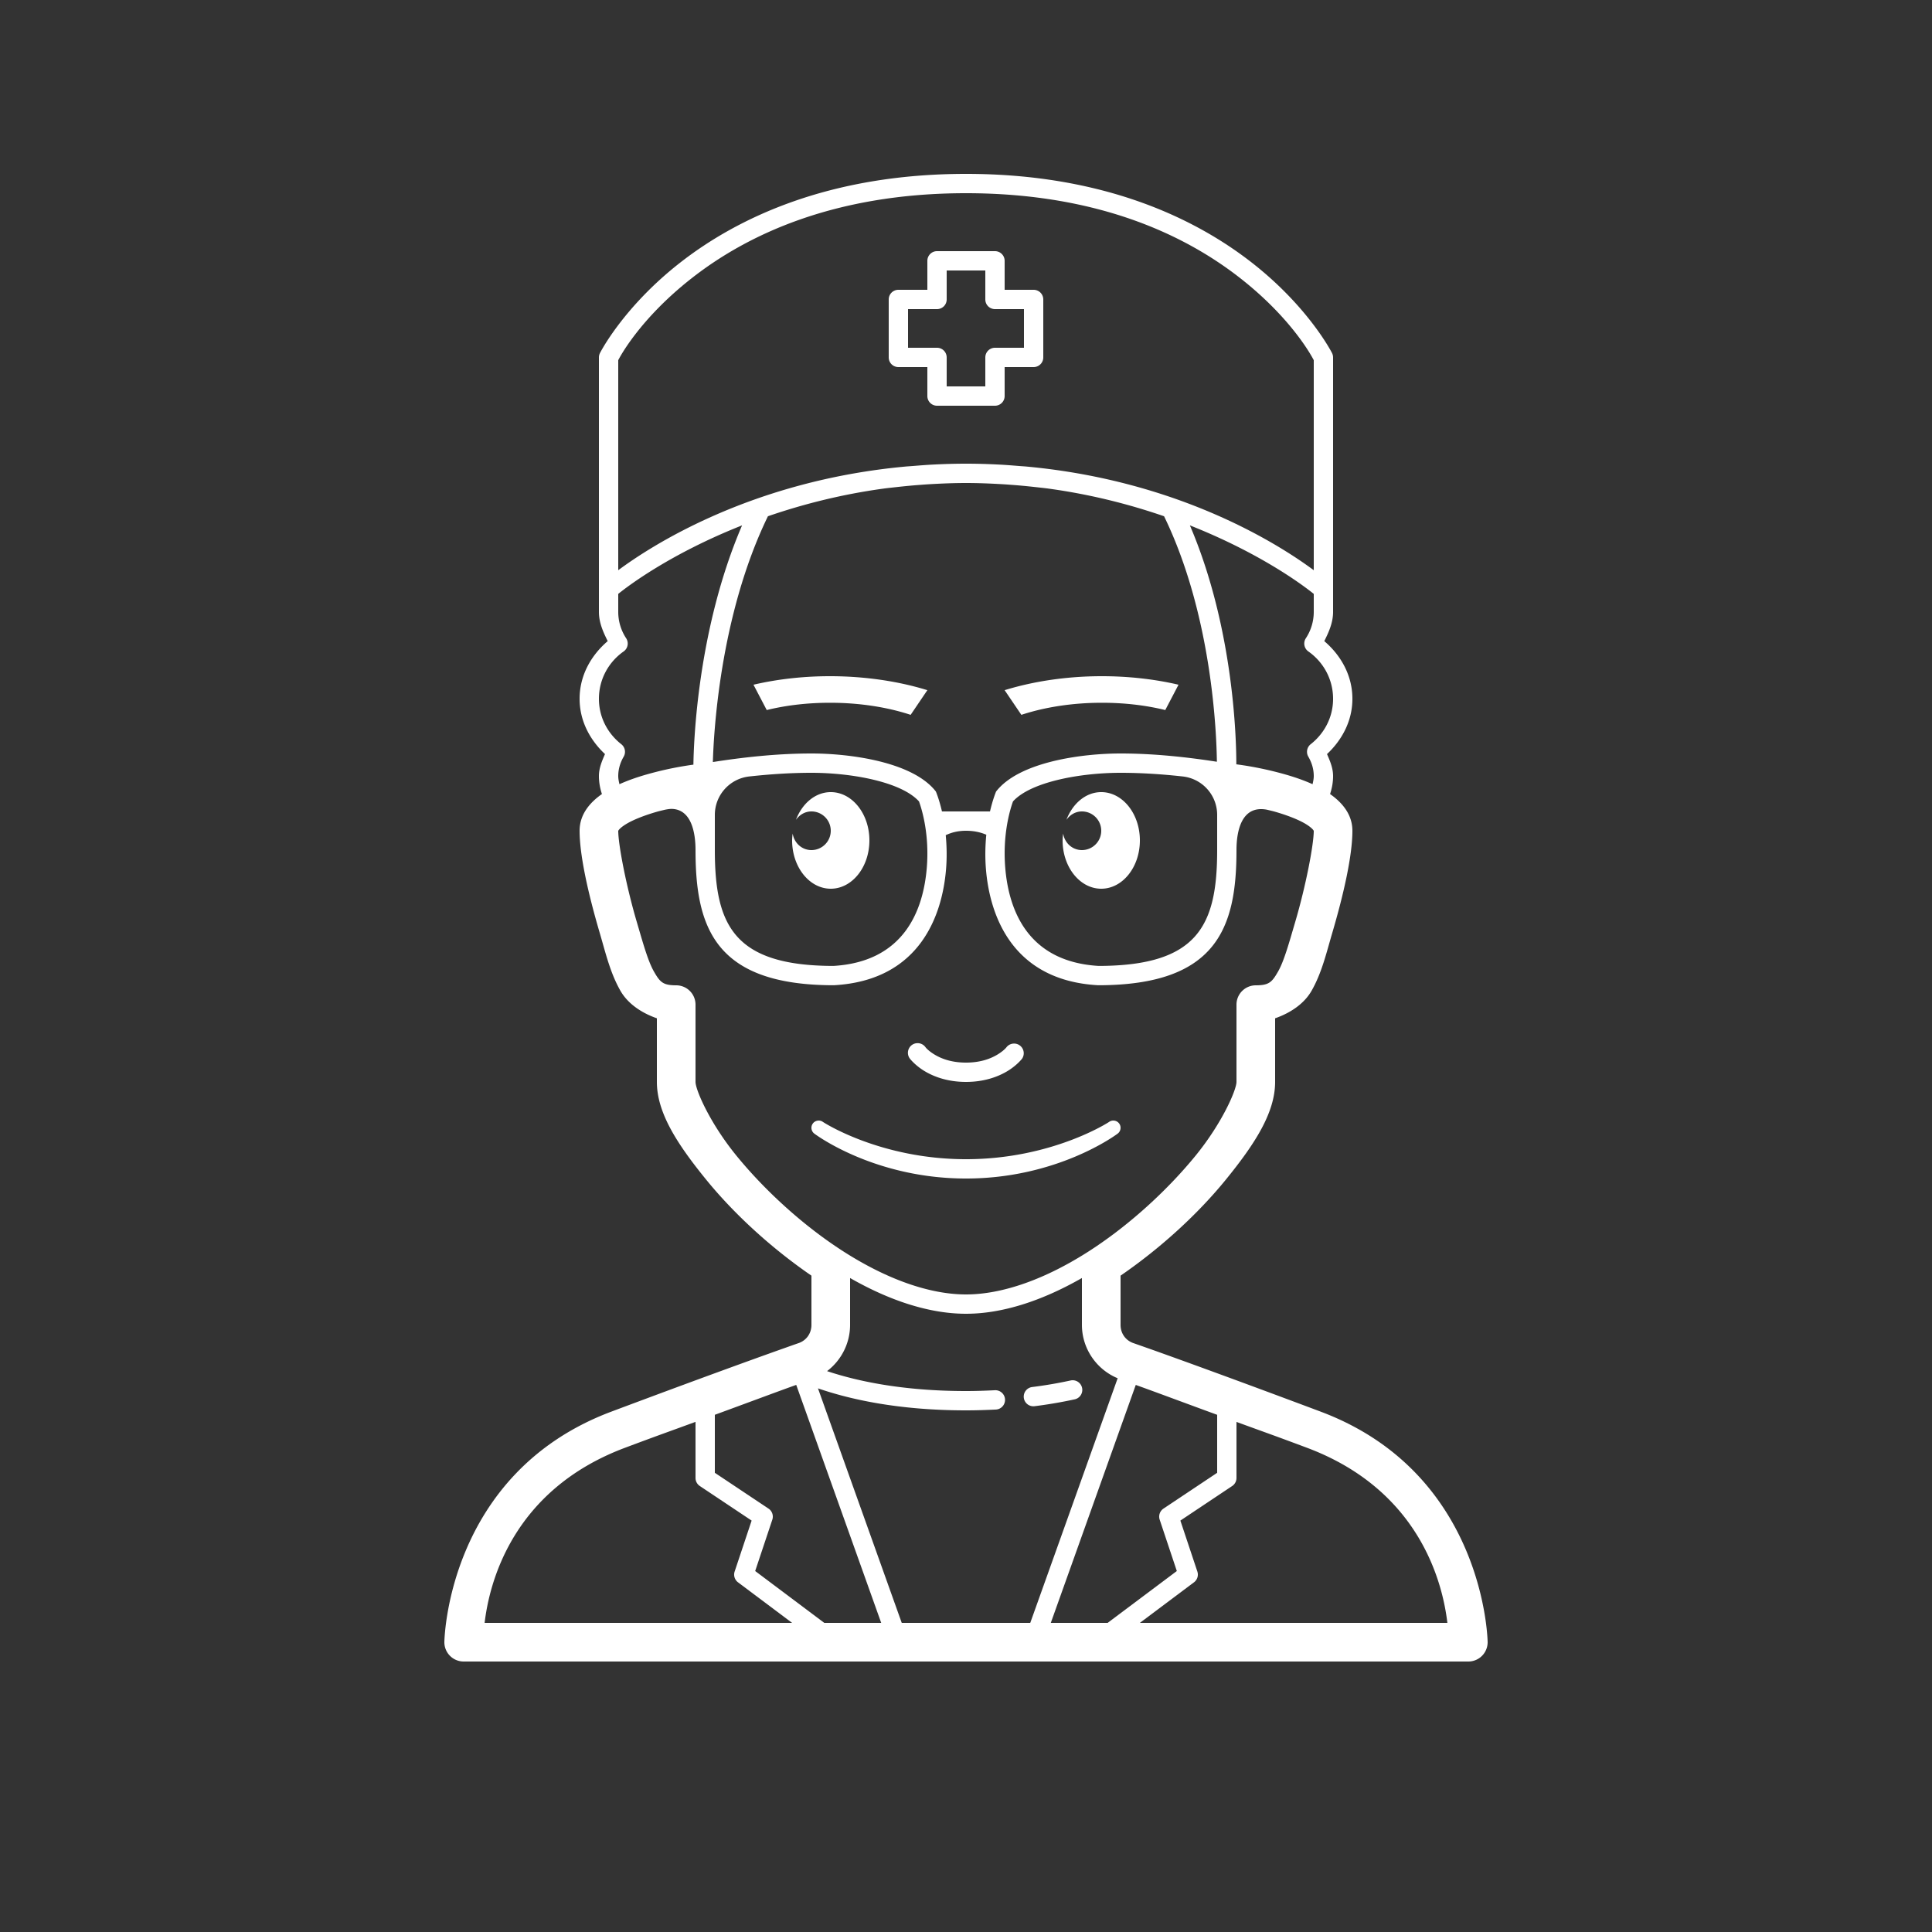 <svg xmlns="http://www.w3.org/2000/svg" viewBox="0 0 100 100">
  <rect x="0" y="0" width="100" height="100" fill="#333333" stroke="none"/>
  <path d="M50 9C42.893 9 38.144 11.295 35.191 13.605C32.239 15.916 31.053 18.277 31.053 18.277 A 0.5 0.5 0 0 0 31 18.5L31 30.5L31 31.67C31 32.229 31.221 32.715 31.455 33.184C30.598 33.916 30 34.956 30 36.17C30 37.318 30.54 38.305 31.314 39.031C31.159 39.389 31 39.75 31 40.17C31 40.496 31.059 40.807 31.156 41.1C30.563 41.514 30 42.129 30 43C30 44.287 30.455 46.294 31.041 48.283C31.343 49.309 31.583 50.357 32.115 51.285C32.494 51.946 33.19 52.423 34 52.707L34 56C34 57.593 35.048 59.212 36.559 61.068C37.964 62.794 39.874 64.567 42 66.027L42 68.576C42 69.011 41.745 69.375 41.34 69.518 A 1 1 0 0 0 41.338 69.518C41.115 69.596 40.859 69.686 40.57 69.789C38.845 70.402 35.977 71.441 31.648 73.064C23.101 76.27 23 85 23 85 A 1 1 0 0 0 24 86L76 86 A 1 1 0 0 0 77 85C77 85 76.899 76.27 68.352 73.064C64.022 71.441 61.153 70.4 59.428 69.787 A 1 1 0 0 0 59.426 69.787C59.14 69.686 58.887 69.597 58.662 69.518 A 1 1 0 0 0 58.66 69.518C58.255 69.375 58 69.011 58 68.576L58 66.027C60.126 64.567 62.036 62.794 63.441 61.068C64.952 59.212 66 57.593 66 56L66 52.707C66.81 52.423 67.506 51.946 67.885 51.285C68.417 50.357 68.657 49.309 68.959 48.283C69.545 46.294 70 44.287 70 43C70 42.129 69.437 41.514 68.844 41.1C68.941 40.807 69 40.496 69 40.17C69 39.75 68.841 39.389 68.686 39.031C69.46 38.305 70 37.318 70 36.17C70 34.956 69.402 33.916 68.545 33.184C68.779 32.715 69 32.229 69 31.67L69 30.5L69 18.5 A 0.5 0.5 0 0 0 68.947 18.277C68.947 18.277 67.761 15.916 64.809 13.605C61.856 11.295 57.107 9 50 9 z M 50 10C56.893 10 61.394 12.205 64.191 14.395C66.905 16.519 67.938 18.52 68 18.643L68 29.514C66.351 28.291 61.159 24.888 53.123 24.148C53.004 24.137 52.882 24.131 52.762 24.121C52.392 24.091 52.024 24.061 51.643 24.043C51.105 24.016 50.559 24 50 24C49.441 24 48.895 24.016 48.357 24.043C47.976 24.061 47.608 24.091 47.238 24.121C47.118 24.131 46.996 24.137 46.877 24.148C38.841 24.888 33.649 28.291 32 29.514L32 18.643C32.062 18.52 33.095 16.519 35.809 14.395C38.606 12.205 43.107 10 50 10 z M 48.5 13 A 0.5 0.5 0 0 0 48 13.5L48 15L46.5 15 A 0.5 0.5 0 0 0 46 15.5L46 18.5 A 0.5 0.5 0 0 0 46.5 19L48 19L48 20.5 A 0.5 0.5 0 0 0 48.5 21L51.5 21 A 0.5 0.5 0 0 0 52 20.5L52 19L53.5 19 A 0.5 0.5 0 0 0 54 18.5L54 15.5 A 0.5 0.5 0 0 0 53.5 15L52 15L52 13.5 A 0.5 0.5 0 0 0 51.5 13L48.5 13 z M 49 14L51 14L51 15.5 A 0.5 0.5 0 0 0 51.5 16L53 16L53 18L51.5 18 A 0.5 0.5 0 0 0 51 18.5L51 20L49 20L49 18.5 A 0.5 0.5 0 0 0 48.5 18L47 18L47 16L48.5 16 A 0.5 0.5 0 0 0 49 15.5L49 14 z M 50 25C50.623 25 51.227 25.025 51.822 25.059C52.022 25.07 52.219 25.085 52.416 25.1C52.79 25.128 53.155 25.163 53.518 25.203C53.771 25.232 54.029 25.257 54.277 25.291C56.511 25.598 58.506 26.12 60.252 26.721C62.76 31.883 62.968 38.042 62.986 39.428C61.552 39.206 59.8 39 58 39C56 39 52.741 39.432 51.555 40.973C51.555 40.977 51.392 41.355 51.242 42L48.756 42C48.607 41.355 48.443 40.977 48.443 40.973C47.258 39.432 44 39 42 39C40.155 39 38.35 39.215 36.898 39.443C36.937 38.073 37.231 31.896 39.748 26.721C41.494 26.12 43.489 25.598 45.723 25.291C45.971 25.257 46.229 25.232 46.482 25.203C46.845 25.163 47.21 25.128 47.584 25.1C47.781 25.085 47.978 25.07 48.178 25.059C48.773 25.025 49.377 25 50 25 z M 38.41 27.193C36.074 32.621 35.905 38.554 35.891 39.578C35.395 39.647 34.547 39.78 33.477 40.084C33.001 40.219 32.521 40.384 32.062 40.59C32.032 40.453 32 40.316 32 40.17C32 39.806 32.104 39.47 32.281 39.166 A 0.5 0.5 0 0 0 32.158 38.52C31.454 37.967 31 37.129 31 36.17C31 35.153 31.506 34.262 32.279 33.719 A 0.5 0.5 0 0 0 32.41 33.037C32.151 32.642 32 32.175 32 31.67L32 30.74C32.481 30.351 34.684 28.668 38.41 27.193 z M 61.588 27.193C65.315 28.668 67.519 30.351 68 30.74L68 31.67C68 32.175 67.849 32.642 67.59 33.037 A 0.5 0.5 0 0 0 67.721 33.719C68.494 34.262 69 35.153 69 36.17C69 37.129 68.546 37.967 67.842 38.52 A 0.5 0.5 0 0 0 67.719 39.166C67.896 39.47 68 39.806 68 40.17C68 40.316 67.968 40.453 67.938 40.59C67.479 40.384 66.999 40.219 66.523 40.084C65.357 39.753 64.419 39.617 63.992 39.561C63.993 38.485 63.902 32.595 61.588 27.193 z M 43 35C41.64 34.997 40.277 35.143 39 35.441L39.686 36.752C40.741 36.492 41.872 36.372 43 36.375C44.435 36.378 45.867 36.583 47.135 37L48 35.723C46.456 35.247 44.73 35.004 43 35 z M 57 35C55.27 35.003 53.544 35.247 52 35.723L52.865 37C54.133 36.583 55.565 36.378 57 36.375C58.128 36.372 59.259 36.492 60.314 36.752L61 35.441C59.723 35.143 58.36 34.998 57 35 z M 42 40C44.07 40 46.649 40.464 47.568 41.482C47.726 41.92 48.114 43.207 47.969 44.936C47.783 47.127 46.793 49.78 43.137 49.996C37.98 49.988 37 47.882 37 44L37 42.18C37 41.157 37.768 40.302 38.785 40.189C39.8 40.078 40.899 40 42 40 z M 58 40C59.101 40 60.2 40.077 61.215 40.189C62.232 40.301 63 41.157 63 42.18L63 44C63 47.882 62.021 49.988 56.865 49.996C53.209 49.78 52.219 47.127 52.033 44.936C51.887 43.207 52.274 41.92 52.432 41.482C53.351 40.464 55.93 40 58 40 z M 43 41C42.201 41 41.518 41.59 41.197 42.436C41.378 42.179 41.662 42 42 42C42.552 42 43 42.448 43 43C43 43.552 42.552 44 42 44C41.498 44 41.101 43.624 41.029 43.143C41.015 43.26 41 43.378 41 43.5C41 44.881 41.895 46 43 46C44.105 46 45 44.881 45 43.5C45 42.119 44.105 41 43 41 z M 57 41C56.201 41 55.518 41.59 55.197 42.436C55.378 42.179 55.662 42 56 42C56.552 42 57 42.448 57 43C57 43.552 56.552 44 56 44C55.498 44 55.101 43.624 55.029 43.143C55.015 43.26 55 43.378 55 43.5C55 44.881 55.895 46 57 46C58.105 46 59 44.881 59 43.5C59 42.119 58.105 41 57 41 z M 34.803 41.869C35.801 41.922 36 43.125 36 44C36 48 36.999 50.996 43.162 50.996C47.711 50.744 48.777 47.232 48.965 45.02C49.021 44.355 49.001 43.757 48.951 43.229C49.229 43.097 49.569 43 50 43C50.432 43 50.773 43.087 51.051 43.205C50.999 43.739 50.978 44.345 51.035 45.02C51.223 47.232 52.288 50.743 56.838 50.996C63.001 50.996 64 48 64 44C64 43.026 64.255 41.659 65.576 41.91C65.711 41.944 65.841 41.971 65.977 42.01C66.613 42.191 67.234 42.43 67.611 42.666C67.988 42.902 68 43.02 68 43C68 43.713 67.595 45.836 67.041 47.717C66.724 48.793 66.464 49.745 66.15 50.291C65.837 50.837 65.684 51 65 51 A 1 1 0 0 0 64 52L64 56C64 56.406 63.269 58.114 61.891 59.807C60.512 61.5 58.573 63.326 56.455 64.703C54.12 66.221 51.874 67 50 67C48.126 67 45.88 66.221 43.545 64.703C41.427 63.326 39.488 61.5 38.109 59.807C36.731 58.114 36 56.406 36 56L36 52 A 1 1 0 0 0 35 51C34.316 51 34.163 50.837 33.85 50.291C33.536 49.745 33.276 48.793 32.959 47.717C32.405 45.836 32 43.713 32 43C32 43.02 32.012 42.902 32.389 42.666C32.766 42.43 33.387 42.191 34.023 42.01C34.159 41.971 34.289 41.944 34.424 41.91C34.558 41.885 34.69 41.863 34.803 41.869 z M 47.465 53.994 A 0.5 0.5 0 0 0 47.1 54.801C47.1 54.801 47.358 55.134 47.832 55.426C48.307 55.718 49.03 56 50 56C50.97 56 51.693 55.718 52.168 55.426C52.642 55.134 52.9 54.801 52.9 54.801 A 0.501 0.501 0 0 0 52.1 54.199C52.1 54.199 51.983 54.366 51.645 54.574C51.307 54.782 50.78 55 50 55C49.22 55 48.693 54.782 48.355 54.574C48.017 54.366 47.9 54.199 47.9 54.199 A 0.5 0.5 0 0 0 47.516 53.994 A 0.5 0.5 0 0 0 47.465 53.994 z M 42.322 58.004C42.227 58.018 42.136 58.068 42.074 58.15C41.95 58.316 41.984 58.552 42.15 58.676C42.276 58.771 45.304 61 50 61C54.696 61 57.724 58.771 57.85 58.676C58.015 58.552 58.05 58.316 57.926 58.15C57.802 57.985 57.567 57.95 57.4 58.074C57.371 58.096 54.435 60 50 60C45.565 60 42.629 58.096 42.6 58.074C42.516 58.012 42.417 57.99 42.322 58.004 z M 44 66.15C46.101 67.351 48.147 68 50 68C51.853 68 53.899 67.351 56 66.15L56 68.576C56 69.786 56.737 70.877 57.85 71.338L53.326 84L46.674 84L42.338 71.861C43.938 72.413 46.452 73 50 73C50.536 73 51.04 72.983 51.525 72.959 A 0.501 0.501 0 1 0 51.475 71.959C51 71.983 50.514 72 50 72C46.676 72 44.317 71.472 42.809 70.969C43.545 70.411 44 69.529 44 68.576L44 66.15 z M 55.479 71.443 A 0.5 0.5 0 0 0 55.395 71.457C54.807 71.584 54.161 71.7 53.438 71.791 A 0.5 0.5 0 1 0 53.562 72.783C54.317 72.688 54.993 72.566 55.605 72.434 A 0.5 0.5 0 0 0 55.479 71.443 z M 41.213 71.682L45.611 84L42.666 84L39.088 81.316L39.975 78.658 A 0.5 0.5 0 0 0 39.777 78.084L37 76.232L37 73.229C38.364 72.73 40.398 71.971 41.213 71.682 z M 58.787 71.684C59.602 71.973 61.636 72.732 63 73.23L63 76.232L60.223 78.084 A 0.5 0.5 0 0 0 60.025 78.658L60.912 81.316L57.332 84L54.389 84L58.787 71.684 z M 36 73.596L36 76.5 A 0.5 0.5 0 0 0 36.223 76.916L38.904 78.705L38.025 81.342 A 0.5 0.5 0 0 0 38.199 81.9L41 84L25.084 84C25.321 81.988 26.478 77.138 32.352 74.936C34.125 74.271 34.698 74.074 36 73.596 z M 64 73.598C65.302 74.076 65.876 74.271 67.648 74.936C73.522 77.138 74.679 81.988 74.916 84L59 84L61.801 81.9 A 0.5 0.5 0 0 0 61.975 81.342L61.096 78.705L63.777 76.916 A 0.5 0.5 0 0 0 64 76.5L64 73.598 z" fill="#FFFFFF" />
</svg>